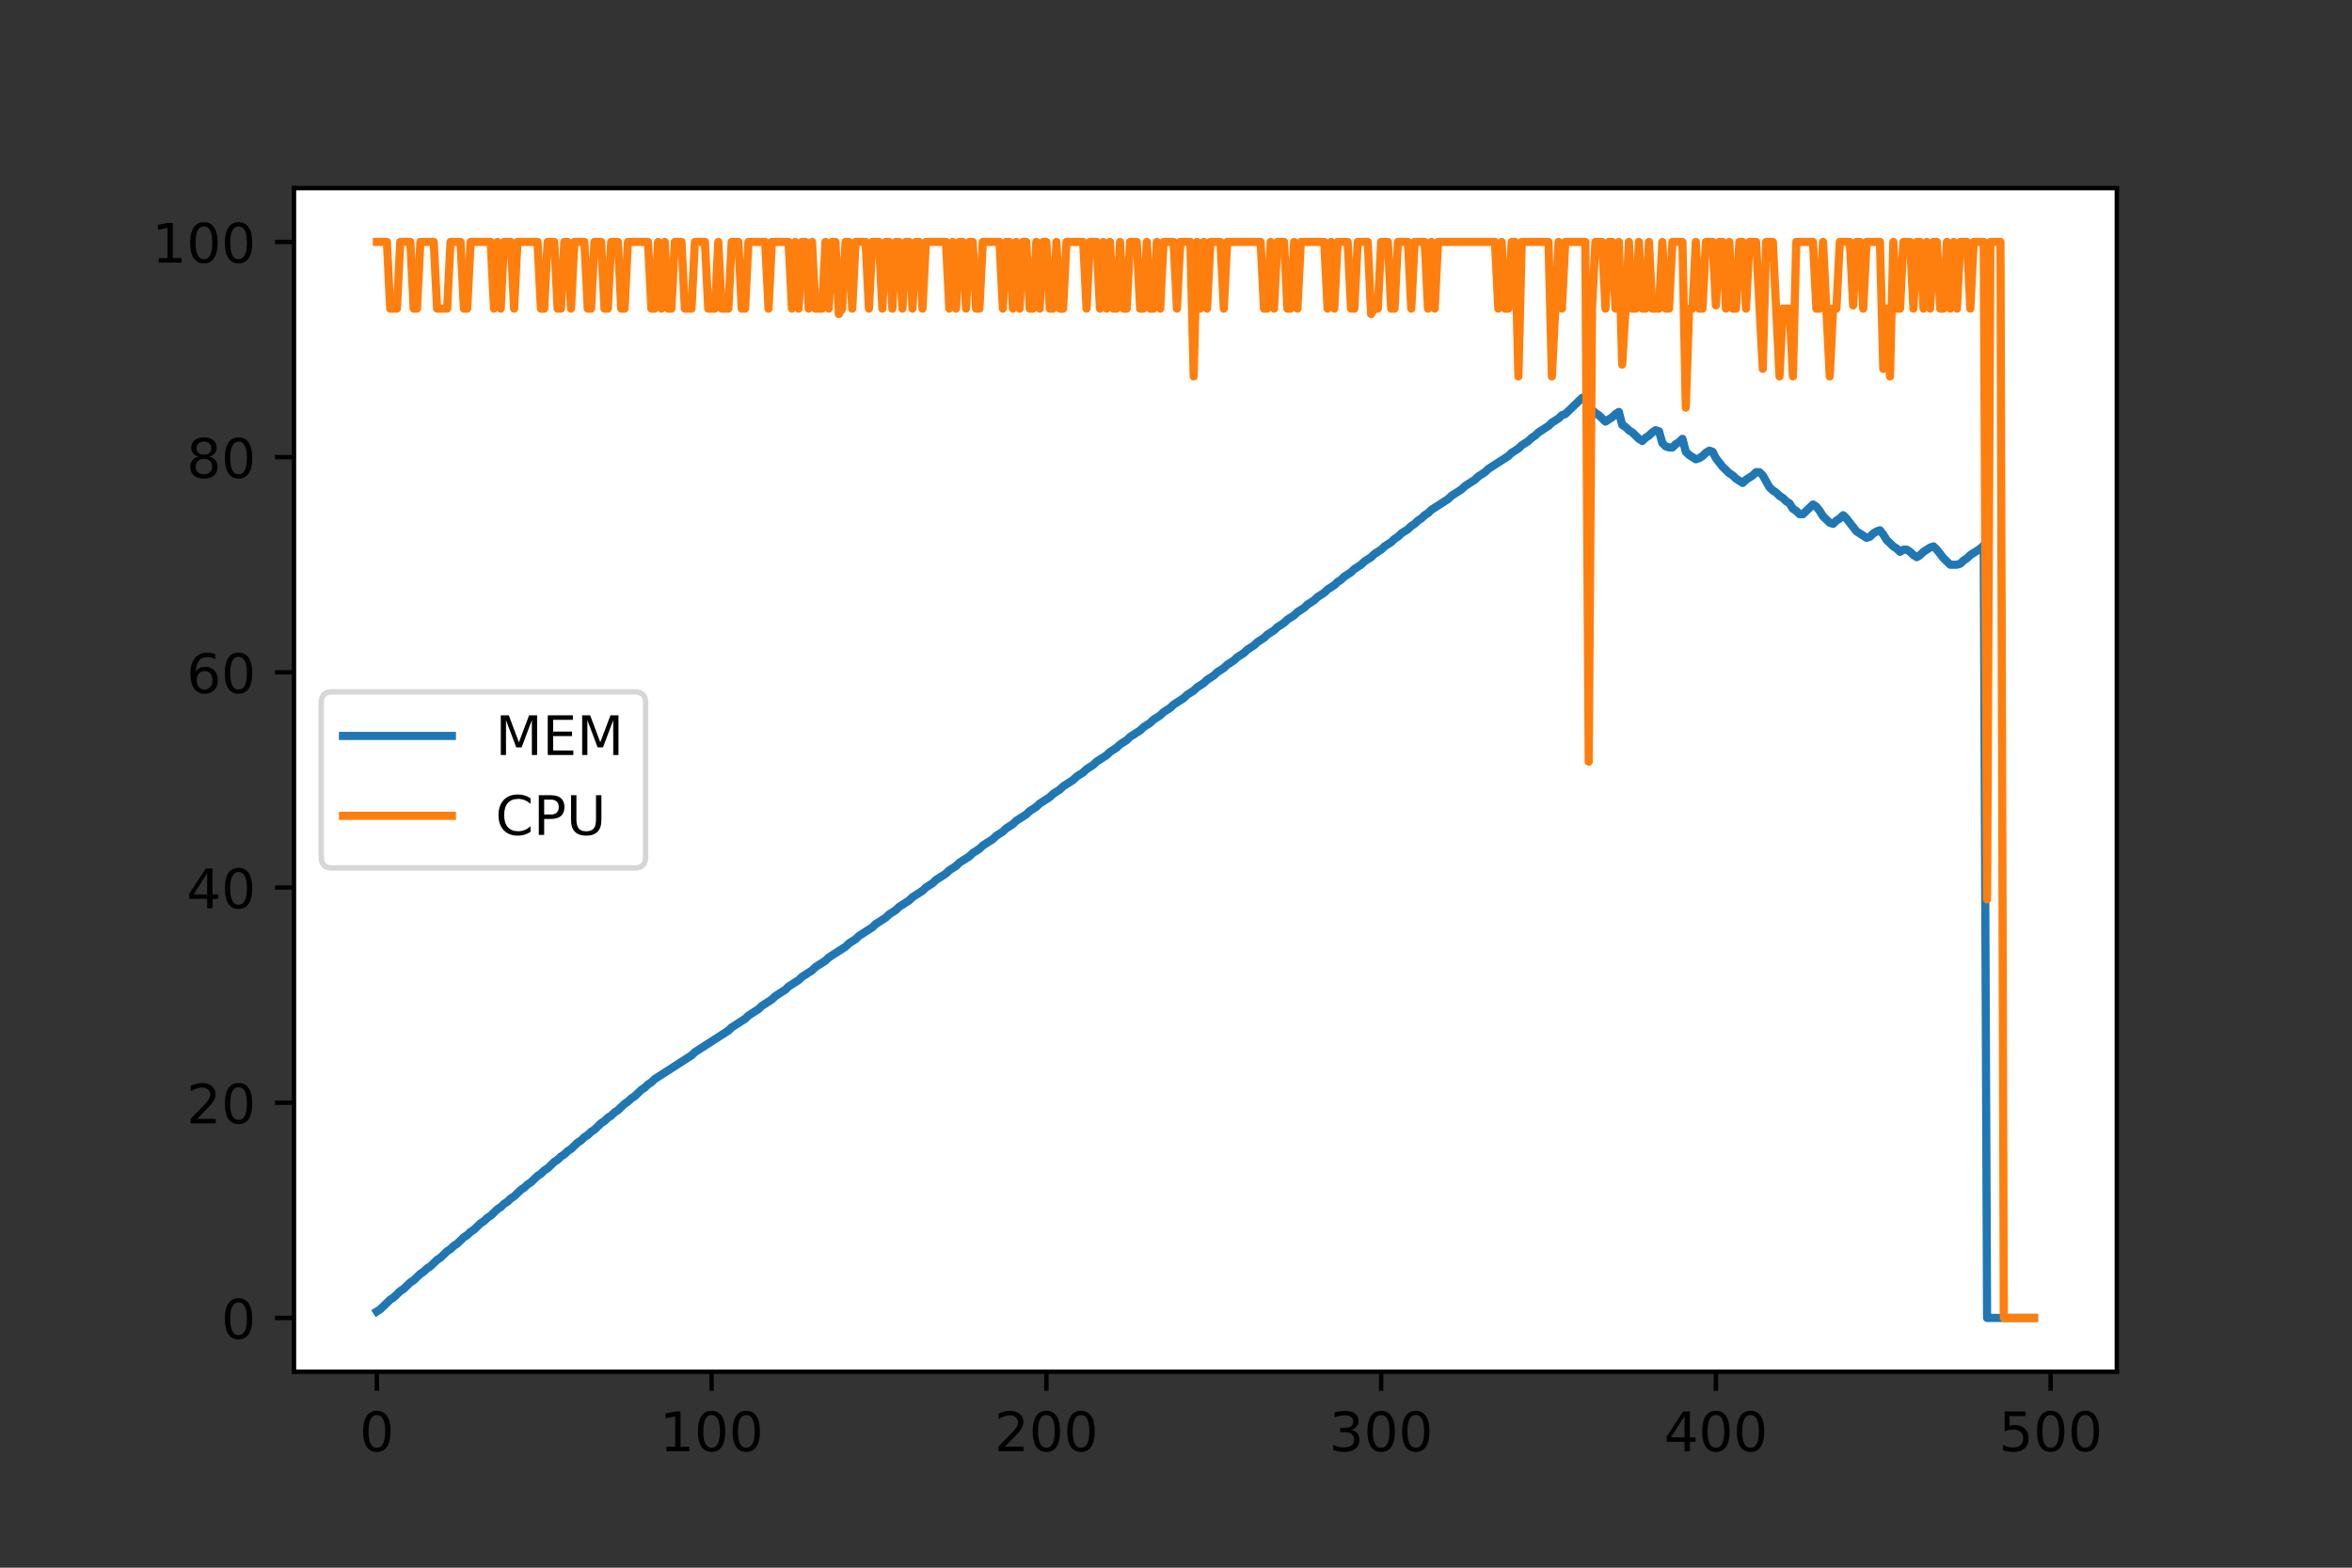 <?xml version="1.0" encoding="utf-8" standalone="no"?>
<!DOCTYPE svg PUBLIC "-//W3C//DTD SVG 1.1//EN"
  "http://www.w3.org/Graphics/SVG/1.1/DTD/svg11.dtd">
<!-- Created with matplotlib (https://matplotlib.org/) -->
<svg height="288pt" version="1.1" viewBox="0 0 432 288" width="432pt" xmlns="http://www.w3.org/2000/svg" xmlns:xlink="http://www.w3.org/1999/xlink">
 <rect x="0" y="0" width="432" height="288" fill="#333333" stroke="none"/>
 <defs>
  <style type="text/css">*{stroke-linecap:butt;stroke-linejoin:round;}</style>
 </defs>
 <g id="figure_1">
  <g id="patch_1">
   <path d="M 0 288 
L 432 288 
L 432 0 
L 0 0 
z
" style="fill:none;"/>
  </g>
  <g id="axes_1">
   <g id="patch_2">
    <path d="M 54 252 
L 388.8 252 
L 388.8 34.56 
L 54 34.56 
z
" style="fill:#ffffff;"/>
   </g>
   <g id="matplotlib.axis_1">
    <g id="xtick_1">
     <g id="line2d_1">
      <defs>
       <path d="M 0 0 
L 0 3.5 
" id="m079eec41ab" style="stroke:#000000;stroke-width:0.8;"/>
      </defs>
      <g>
       <use style="stroke:#000000;stroke-width:0.8;" x="69.218" xlink:href="#m079eec41ab" y="252"/>
      </g>
     </g>
     <g id="text_1">
      <!-- 0 -->
      <g transform="translate(66.037 266.598)scale(0.1 -0.1)">
       <defs>
        <path d="M 31.781 66.406 
Q 24.172 66.406 20.328 58.906 
Q 16.5 51.422 16.5 36.375 
Q 16.5 21.391 20.328 13.891 
Q 24.172 6.391 31.781 6.391 
Q 39.453 6.391 43.281 13.891 
Q 47.125 21.391 47.125 36.375 
Q 47.125 51.422 43.281 58.906 
Q 39.453 66.406 31.781 66.406 
z
M 31.781 74.219 
Q 44.047 74.219 50.516 64.516 
Q 56.984 54.828 56.984 36.375 
Q 56.984 17.969 50.516 8.266 
Q 44.047 -1.422 31.781 -1.422 
Q 19.531 -1.422 13.062 8.266 
Q 6.594 17.969 6.594 36.375 
Q 6.594 54.828 13.062 64.516 
Q 19.531 74.219 31.781 74.219 
z
" id="DejaVuSans-48"/>
       </defs>
       <use xlink:href="#DejaVuSans-48"/>
      </g>
     </g>
    </g>
    <g id="xtick_2">
     <g id="line2d_2">
      <g>
       <use style="stroke:#000000;stroke-width:0.8;" x="130.706" xlink:href="#m079eec41ab" y="252"/>
      </g>
     </g>
     <g id="text_2">
      <!-- 100 -->
      <g transform="translate(121.162 266.598)scale(0.1 -0.1)">
       <defs>
        <path d="M 12.406 8.297 
L 28.516 8.297 
L 28.516 63.922 
L 10.984 60.406 
L 10.984 69.391 
L 28.422 72.906 
L 38.281 72.906 
L 38.281 8.297 
L 54.391 8.297 
L 54.391 0 
L 12.406 0 
z
" id="DejaVuSans-49"/>
       </defs>
       <use xlink:href="#DejaVuSans-49"/>
       <use x="63.623" xlink:href="#DejaVuSans-48"/>
       <use x="127.246" xlink:href="#DejaVuSans-48"/>
      </g>
     </g>
    </g>
    <g id="xtick_3">
     <g id="line2d_3">
      <g>
       <use style="stroke:#000000;stroke-width:0.8;" x="192.193" xlink:href="#m079eec41ab" y="252"/>
      </g>
     </g>
     <g id="text_3">
      <!-- 200 -->
      <g transform="translate(182.65 266.598)scale(0.1 -0.1)">
       <defs>
        <path d="M 19.188 8.297 
L 53.609 8.297 
L 53.609 0 
L 7.328 0 
L 7.328 8.297 
Q 12.938 14.109 22.625 23.891 
Q 32.328 33.688 34.812 36.531 
Q 39.547 41.844 41.422 45.531 
Q 43.312 49.219 43.312 52.781 
Q 43.312 58.594 39.234 62.25 
Q 35.156 65.922 28.609 65.922 
Q 23.969 65.922 18.812 64.312 
Q 13.672 62.703 7.812 59.422 
L 7.812 69.391 
Q 13.766 71.781 18.938 73 
Q 24.125 74.219 28.422 74.219 
Q 39.75 74.219 46.484 68.547 
Q 53.219 62.891 53.219 53.422 
Q 53.219 48.922 51.531 44.891 
Q 49.859 40.875 45.406 35.406 
Q 44.188 33.984 37.641 27.219 
Q 31.109 20.453 19.188 8.297 
z
" id="DejaVuSans-50"/>
       </defs>
       <use xlink:href="#DejaVuSans-50"/>
       <use x="63.623" xlink:href="#DejaVuSans-48"/>
       <use x="127.246" xlink:href="#DejaVuSans-48"/>
      </g>
     </g>
    </g>
    <g id="xtick_4">
     <g id="line2d_4">
      <g>
       <use style="stroke:#000000;stroke-width:0.8;" x="253.681" xlink:href="#m079eec41ab" y="252"/>
      </g>
     </g>
     <g id="text_4">
      <!-- 300 -->
      <g transform="translate(244.137 266.598)scale(0.1 -0.1)">
       <defs>
        <path d="M 40.578 39.312 
Q 47.656 37.797 51.625 33 
Q 55.609 28.219 55.609 21.188 
Q 55.609 10.406 48.188 4.484 
Q 40.766 -1.422 27.094 -1.422 
Q 22.516 -1.422 17.656 -0.516 
Q 12.797 0.391 7.625 2.203 
L 7.625 11.719 
Q 11.719 9.328 16.594 8.109 
Q 21.484 6.891 26.812 6.891 
Q 36.078 6.891 40.938 10.547 
Q 45.797 14.203 45.797 21.188 
Q 45.797 27.641 41.281 31.266 
Q 36.766 34.906 28.719 34.906 
L 20.219 34.906 
L 20.219 43.016 
L 29.109 43.016 
Q 36.375 43.016 40.234 45.922 
Q 44.094 48.828 44.094 54.297 
Q 44.094 59.906 40.109 62.906 
Q 36.141 65.922 28.719 65.922 
Q 24.656 65.922 20.016 65.031 
Q 15.375 64.156 9.812 62.312 
L 9.812 71.094 
Q 15.438 72.656 20.344 73.438 
Q 25.25 74.219 29.594 74.219 
Q 40.828 74.219 47.359 69.109 
Q 53.906 64.016 53.906 55.328 
Q 53.906 49.266 50.438 45.094 
Q 46.969 40.922 40.578 39.312 
z
" id="DejaVuSans-51"/>
       </defs>
       <use xlink:href="#DejaVuSans-51"/>
       <use x="63.623" xlink:href="#DejaVuSans-48"/>
       <use x="127.246" xlink:href="#DejaVuSans-48"/>
      </g>
     </g>
    </g>
    <g id="xtick_5">
     <g id="line2d_5">
      <g>
       <use style="stroke:#000000;stroke-width:0.8;" x="315.169" xlink:href="#m079eec41ab" y="252"/>
      </g>
     </g>
     <g id="text_5">
      <!-- 400 -->
      <g transform="translate(305.625 266.598)scale(0.1 -0.1)">
       <defs>
        <path d="M 37.797 64.312 
L 12.891 25.391 
L 37.797 25.391 
z
M 35.203 72.906 
L 47.609 72.906 
L 47.609 25.391 
L 58.016 25.391 
L 58.016 17.188 
L 47.609 17.188 
L 47.609 0 
L 37.797 0 
L 37.797 17.188 
L 4.891 17.188 
L 4.891 26.703 
z
" id="DejaVuSans-52"/>
       </defs>
       <use xlink:href="#DejaVuSans-52"/>
       <use x="63.623" xlink:href="#DejaVuSans-48"/>
       <use x="127.246" xlink:href="#DejaVuSans-48"/>
      </g>
     </g>
    </g>
    <g id="xtick_6">
     <g id="line2d_6">
      <g>
       <use style="stroke:#000000;stroke-width:0.8;" x="376.656" xlink:href="#m079eec41ab" y="252"/>
      </g>
     </g>
     <g id="text_6">
      <!-- 500 -->
      <g transform="translate(367.112 266.598)scale(0.1 -0.1)">
       <defs>
        <path d="M 10.797 72.906 
L 49.516 72.906 
L 49.516 64.594 
L 19.828 64.594 
L 19.828 46.734 
Q 21.969 47.469 24.109 47.828 
Q 26.266 48.188 28.422 48.188 
Q 40.625 48.188 47.75 41.5 
Q 54.891 34.812 54.891 23.391 
Q 54.891 11.625 47.562 5.094 
Q 40.234 -1.422 26.906 -1.422 
Q 22.312 -1.422 17.547 -0.641 
Q 12.797 0.141 7.719 1.703 
L 7.719 11.625 
Q 12.109 9.234 16.797 8.062 
Q 21.484 6.891 26.703 6.891 
Q 35.156 6.891 40.078 11.328 
Q 45.016 15.766 45.016 23.391 
Q 45.016 31 40.078 35.438 
Q 35.156 39.891 26.703 39.891 
Q 22.75 39.891 18.812 39.016 
Q 14.891 38.141 10.797 36.281 
z
" id="DejaVuSans-53"/>
       </defs>
       <use xlink:href="#DejaVuSans-53"/>
       <use x="63.623" xlink:href="#DejaVuSans-48"/>
       <use x="127.246" xlink:href="#DejaVuSans-48"/>
      </g>
     </g>
    </g>
   </g>
   <g id="matplotlib.axis_2">
    <g id="ytick_1">
     <g id="line2d_7">
      <defs>
       <path d="M 0 0 
L -3.5 0 
" id="ma831589bd1" style="stroke:#000000;stroke-width:0.8;"/>
      </defs>
      <g>
       <use style="stroke:#000000;stroke-width:0.8;" x="54" xlink:href="#ma831589bd1" y="242.116"/>
      </g>
     </g>
     <g id="text_7">
      <!-- 0 -->
      <g transform="translate(40.638 245.916)scale(0.1 -0.1)">
       <use xlink:href="#DejaVuSans-48"/>
      </g>
     </g>
    </g>
    <g id="ytick_2">
     <g id="line2d_8">
      <g>
       <use style="stroke:#000000;stroke-width:0.8;" x="54" xlink:href="#ma831589bd1" y="202.582"/>
      </g>
     </g>
     <g id="text_8">
      <!-- 20 -->
      <g transform="translate(34.275 206.381)scale(0.1 -0.1)">
       <use xlink:href="#DejaVuSans-50"/>
       <use x="63.623" xlink:href="#DejaVuSans-48"/>
      </g>
     </g>
    </g>
    <g id="ytick_3">
     <g id="line2d_9">
      <g>
       <use style="stroke:#000000;stroke-width:0.8;" x="54" xlink:href="#ma831589bd1" y="163.047"/>
      </g>
     </g>
     <g id="text_9">
      <!-- 40 -->
      <g transform="translate(34.275 166.846)scale(0.1 -0.1)">
       <use xlink:href="#DejaVuSans-52"/>
       <use x="63.623" xlink:href="#DejaVuSans-48"/>
      </g>
     </g>
    </g>
    <g id="ytick_4">
     <g id="line2d_10">
      <g>
       <use style="stroke:#000000;stroke-width:0.8;" x="54" xlink:href="#ma831589bd1" y="123.513"/>
      </g>
     </g>
     <g id="text_10">
      <!-- 60 -->
      <g transform="translate(34.275 127.312)scale(0.1 -0.1)">
       <defs>
        <path d="M 33.016 40.375 
Q 26.375 40.375 22.484 35.828 
Q 18.609 31.297 18.609 23.391 
Q 18.609 15.531 22.484 10.953 
Q 26.375 6.391 33.016 6.391 
Q 39.656 6.391 43.531 10.953 
Q 47.406 15.531 47.406 23.391 
Q 47.406 31.297 43.531 35.828 
Q 39.656 40.375 33.016 40.375 
z
M 52.594 71.297 
L 52.594 62.312 
Q 48.875 64.062 45.094 64.984 
Q 41.312 65.922 37.594 65.922 
Q 27.828 65.922 22.672 59.328 
Q 17.531 52.734 16.797 39.406 
Q 19.672 43.656 24.016 45.922 
Q 28.375 48.188 33.594 48.188 
Q 44.578 48.188 50.953 41.516 
Q 57.328 34.859 57.328 23.391 
Q 57.328 12.156 50.688 5.359 
Q 44.047 -1.422 33.016 -1.422 
Q 20.359 -1.422 13.672 8.266 
Q 6.984 17.969 6.984 36.375 
Q 6.984 53.656 15.188 63.938 
Q 23.391 74.219 37.203 74.219 
Q 40.922 74.219 44.703 73.484 
Q 48.484 72.75 52.594 71.297 
z
" id="DejaVuSans-54"/>
       </defs>
       <use xlink:href="#DejaVuSans-54"/>
       <use x="63.623" xlink:href="#DejaVuSans-48"/>
      </g>
     </g>
    </g>
    <g id="ytick_5">
     <g id="line2d_11">
      <g>
       <use style="stroke:#000000;stroke-width:0.8;" x="54" xlink:href="#ma831589bd1" y="83.978"/>
      </g>
     </g>
     <g id="text_11">
      <!-- 80 -->
      <g transform="translate(34.275 87.777)scale(0.1 -0.1)">
       <defs>
        <path d="M 31.781 34.625 
Q 24.75 34.625 20.719 30.859 
Q 16.703 27.094 16.703 20.516 
Q 16.703 13.922 20.719 10.156 
Q 24.75 6.391 31.781 6.391 
Q 38.812 6.391 42.859 10.172 
Q 46.922 13.969 46.922 20.516 
Q 46.922 27.094 42.891 30.859 
Q 38.875 34.625 31.781 34.625 
z
M 21.922 38.812 
Q 15.578 40.375 12.031 44.719 
Q 8.5 49.078 8.5 55.328 
Q 8.5 64.062 14.719 69.141 
Q 20.953 74.219 31.781 74.219 
Q 42.672 74.219 48.875 69.141 
Q 55.078 64.062 55.078 55.328 
Q 55.078 49.078 51.531 44.719 
Q 48 40.375 41.703 38.812 
Q 48.828 37.156 52.797 32.312 
Q 56.781 27.484 56.781 20.516 
Q 56.781 9.906 50.312 4.234 
Q 43.844 -1.422 31.781 -1.422 
Q 19.734 -1.422 13.25 4.234 
Q 6.781 9.906 6.781 20.516 
Q 6.781 27.484 10.781 32.312 
Q 14.797 37.156 21.922 38.812 
z
M 18.312 54.391 
Q 18.312 48.734 21.844 45.562 
Q 25.391 42.391 31.781 42.391 
Q 38.141 42.391 41.719 45.562 
Q 45.312 48.734 45.312 54.391 
Q 45.312 60.062 41.719 63.234 
Q 38.141 66.406 31.781 66.406 
Q 25.391 66.406 21.844 63.234 
Q 18.312 60.062 18.312 54.391 
z
" id="DejaVuSans-56"/>
       </defs>
       <use xlink:href="#DejaVuSans-56"/>
       <use x="63.623" xlink:href="#DejaVuSans-48"/>
      </g>
     </g>
    </g>
    <g id="ytick_6">
     <g id="line2d_12">
      <g>
       <use style="stroke:#000000;stroke-width:0.8;" x="54" xlink:href="#ma831589bd1" y="44.444"/>
      </g>
     </g>
     <g id="text_12">
      <!-- 100 -->
      <g transform="translate(27.913 48.243)scale(0.1 -0.1)">
       <use xlink:href="#DejaVuSans-49"/>
       <use x="63.623" xlink:href="#DejaVuSans-48"/>
       <use x="127.246" xlink:href="#DejaVuSans-48"/>
      </g>
     </g>
    </g>
   </g>
   <g id="line2d_13">
    <path clip-path="url(#p8e8665c0b6)" d="M 69.218 240.93 
L 69.833 240.535 
L 71.678 238.756 
L 72.293 238.361 
L 73.522 237.175 
L 74.137 236.779 
L 75.367 235.593 
L 75.982 235.198 
L 77.212 234.012 
L 77.826 233.616 
L 78.441 233.023 
L 79.056 232.628 
L 80.286 231.442 
L 80.901 231.047 
L 82.131 229.861 
L 82.745 229.465 
L 83.36 228.872 
L 83.975 228.477 
L 85.205 227.291 
L 85.82 226.896 
L 86.435 226.303 
L 87.05 225.907 
L 88.279 224.721 
L 88.894 224.326 
L 89.509 223.733 
L 90.124 223.337 
L 91.354 222.151 
L 91.969 221.756 
L 92.583 221.163 
L 93.198 220.768 
L 93.813 220.175 
L 94.428 219.779 
L 95.658 218.593 
L 96.273 218.198 
L 96.888 217.605 
L 97.502 217.21 
L 98.732 216.024 
L 99.347 215.628 
L 99.962 215.035 
L 100.577 214.64 
L 101.807 213.454 
L 102.421 213.058 
L 103.036 212.465 
L 103.651 212.07 
L 104.266 211.477 
L 104.881 211.082 
L 106.111 209.896 
L 106.726 209.5 
L 107.34 208.907 
L 107.955 208.512 
L 108.57 207.919 
L 109.185 207.524 
L 110.415 206.338 
L 111.03 205.942 
L 111.645 205.349 
L 112.26 204.954 
L 112.874 204.361 
L 113.489 203.966 
L 114.719 202.779 
L 115.334 202.384 
L 115.949 201.791 
L 116.564 201.396 
L 117.793 200.21 
L 118.408 199.814 
L 119.023 199.221 
L 119.638 198.826 
L 120.253 198.233 
L 127.017 193.884 
L 127.631 193.291 
L 133.78 189.338 
L 134.395 188.745 
L 136.855 187.163 
L 137.469 186.57 
L 139.314 185.384 
L 139.929 184.791 
L 141.774 183.605 
L 142.388 183.012 
L 144.233 181.826 
L 144.848 181.233 
L 146.693 180.047 
L 147.307 179.454 
L 149.152 178.268 
L 149.767 177.675 
L 151.612 176.489 
L 152.226 175.896 
L 155.301 173.919 
L 155.916 173.326 
L 157.145 172.536 
L 157.76 171.943 
L 160.22 170.361 
L 160.835 169.768 
L 162.679 168.582 
L 163.294 167.989 
L 164.524 167.198 
L 165.139 166.605 
L 166.983 165.419 
L 167.598 164.826 
L 169.443 163.64 
L 170.058 163.047 
L 171.288 162.257 
L 171.902 161.664 
L 173.747 160.478 
L 174.362 159.885 
L 175.592 159.094 
L 176.207 158.501 
L 178.051 157.315 
L 178.666 156.722 
L 179.896 155.931 
L 180.511 155.338 
L 182.355 154.152 
L 182.97 153.559 
L 184.2 152.768 
L 184.815 152.175 
L 186.045 151.385 
L 186.66 150.792 
L 188.504 149.606 
L 189.119 149.013 
L 190.349 148.222 
L 190.964 147.629 
L 192.808 146.443 
L 193.423 145.85 
L 194.653 145.059 
L 195.268 144.466 
L 197.112 143.28 
L 197.727 142.687 
L 198.957 141.896 
L 199.572 141.303 
L 200.802 140.513 
L 201.417 139.92 
L 203.261 138.734 
L 203.876 138.141 
L 205.106 137.35 
L 205.721 136.757 
L 206.95 135.966 
L 207.565 135.373 
L 209.41 134.187 
L 210.025 133.594 
L 211.255 132.803 
L 211.869 132.21 
L 213.099 131.42 
L 213.714 130.827 
L 214.944 130.036 
L 215.559 129.443 
L 217.403 128.257 
L 218.018 127.664 
L 219.248 126.873 
L 219.863 126.28 
L 221.093 125.489 
L 221.707 124.896 
L 222.937 124.106 
L 223.552 123.513 
L 224.782 122.722 
L 225.397 122.129 
L 226.626 121.338 
L 227.241 120.745 
L 228.471 119.955 
L 229.086 119.362 
L 230.316 118.571 
L 230.931 117.978 
L 232.16 117.187 
L 232.775 116.594 
L 234.005 115.803 
L 234.62 115.21 
L 235.85 114.42 
L 236.464 113.827 
L 237.694 113.036 
L 238.309 112.443 
L 239.539 111.652 
L 240.154 111.059 
L 241.383 110.269 
L 241.998 109.676 
L 243.228 108.885 
L 243.843 108.292 
L 245.073 107.501 
L 245.688 106.908 
L 246.302 106.513 
L 246.917 105.92 
L 248.147 105.129 
L 248.762 104.536 
L 249.992 103.745 
L 250.607 103.152 
L 251.836 102.362 
L 252.451 101.769 
L 253.681 100.978 
L 254.296 100.385 
L 255.526 99.594 
L 256.14 99.001 
L 256.755 98.606 
L 257.37 98.013 
L 258.6 97.222 
L 259.215 96.629 
L 259.83 96.234 
L 260.445 95.641 
L 261.06 95.246 
L 261.674 94.653 
L 262.289 94.257 
L 262.904 93.664 
L 265.979 91.687 
L 266.593 91.094 
L 268.438 89.908 
L 269.053 89.315 
L 270.898 88.129 
L 271.512 87.536 
L 272.742 86.746 
L 273.357 86.153 
L 277.046 83.781 
L 277.661 83.187 
L 278.891 82.397 
L 279.506 81.804 
L 280.736 81.013 
L 281.35 80.42 
L 281.965 80.025 
L 282.58 79.432 
L 284.425 78.246 
L 285.04 77.653 
L 286.269 76.862 
L 286.884 76.269 
L 287.499 76.071 
L 290.574 73.106 
L 291.188 72.909 
L 291.803 74.885 
L 292.418 75.281 
L 293.033 75.874 
L 293.648 76.269 
L 294.878 77.455 
L 296.107 76.664 
L 296.722 76.071 
L 297.337 75.676 
L 297.952 78.048 
L 298.567 78.443 
L 299.182 79.036 
L 299.797 79.432 
L 301.026 80.618 
L 301.641 81.013 
L 302.256 80.42 
L 302.871 80.025 
L 303.486 79.432 
L 304.101 79.036 
L 304.716 79.234 
L 305.331 81.408 
L 305.945 82.001 
L 306.56 82.199 
L 307.175 82.199 
L 307.79 81.606 
L 308.405 81.211 
L 309.02 80.618 
L 309.635 82.99 
L 310.25 83.583 
L 311.479 84.374 
L 312.094 84.176 
L 312.709 83.781 
L 313.324 83.187 
L 313.939 82.792 
L 314.554 82.99 
L 315.169 84.176 
L 316.398 85.757 
L 317.628 86.943 
L 318.243 87.339 
L 318.858 87.932 
L 320.088 88.722 
L 320.702 88.129 
L 321.932 87.339 
L 322.547 86.746 
L 323.162 86.746 
L 323.777 87.339 
L 325.007 89.513 
L 325.621 90.106 
L 326.236 90.501 
L 326.851 91.094 
L 327.466 91.49 
L 328.081 92.083 
L 328.696 92.478 
L 329.311 93.466 
L 329.926 93.862 
L 330.54 94.455 
L 331.155 94.455 
L 333 92.676 
L 333.615 93.071 
L 334.23 93.862 
L 334.845 94.85 
L 336.074 96.036 
L 336.689 96.234 
L 337.304 95.641 
L 337.919 95.246 
L 338.534 94.653 
L 339.149 95.246 
L 340.993 97.618 
L 342.838 98.804 
L 343.453 98.606 
L 344.068 98.013 
L 344.683 97.618 
L 345.298 97.42 
L 345.912 98.211 
L 346.527 99.199 
L 347.757 100.385 
L 348.372 100.78 
L 348.987 101.373 
L 349.602 100.978 
L 350.217 100.978 
L 350.831 101.373 
L 351.446 101.966 
L 352.061 102.362 
L 352.676 101.966 
L 353.291 101.373 
L 354.521 100.583 
L 355.136 100.385 
L 355.75 100.978 
L 356.98 102.559 
L 358.21 103.745 
L 359.44 103.745 
L 360.055 103.548 
L 360.669 102.955 
L 361.284 102.559 
L 361.899 101.966 
L 363.744 100.78 
L 364.359 100.187 
L 364.974 242.116 
L 373.582 242.116 
L 373.582 242.116 
" style="fill:none;stroke:#1f77b4;stroke-linecap:square;stroke-width:1.5;"/>
   </g>
   <g id="line2d_14">
    <path clip-path="url(#p8e8665c0b6)" d="M 69.218 44.444 
L 71.063 44.444 
L 71.678 56.699 
L 72.907 56.699 
L 73.522 44.444 
L 75.367 44.444 
L 75.982 56.699 
L 76.597 56.699 
L 77.212 44.444 
L 79.671 44.444 
L 80.286 56.699 
L 82.131 56.699 
L 82.745 44.444 
L 84.59 44.444 
L 85.205 56.699 
L 85.82 56.699 
L 86.435 44.444 
L 90.124 44.444 
L 90.739 56.699 
L 91.354 44.444 
L 91.969 56.699 
L 92.583 44.444 
L 93.813 44.444 
L 94.428 56.699 
L 95.043 44.444 
L 98.732 44.444 
L 99.347 56.699 
L 99.962 56.699 
L 100.577 44.444 
L 101.807 44.444 
L 102.421 56.699 
L 103.036 56.699 
L 103.651 44.444 
L 104.266 44.444 
L 104.881 56.699 
L 105.496 44.444 
L 107.34 44.444 
L 107.955 56.699 
L 108.57 56.699 
L 109.185 44.444 
L 110.415 44.444 
L 111.03 56.699 
L 111.645 56.699 
L 112.26 44.444 
L 113.489 44.444 
L 114.104 56.699 
L 114.719 56.699 
L 115.334 44.444 
L 119.023 44.444 
L 119.638 56.699 
L 120.253 56.699 
L 120.868 44.444 
L 121.483 56.699 
L 122.098 44.444 
L 122.712 56.699 
L 123.327 56.699 
L 123.942 44.444 
L 125.172 44.444 
L 125.787 56.699 
L 127.017 56.699 
L 127.631 44.444 
L 129.476 44.444 
L 130.091 56.699 
L 131.321 56.699 
L 131.936 44.444 
L 132.55 56.699 
L 133.78 56.699 
L 134.395 44.444 
L 135.625 44.444 
L 136.24 56.699 
L 136.855 56.699 
L 137.469 44.444 
L 140.544 44.444 
L 141.159 56.699 
L 141.774 44.444 
L 144.848 44.444 
L 145.463 56.699 
L 146.078 44.444 
L 146.693 56.699 
L 147.307 44.444 
L 147.922 44.444 
L 148.537 56.699 
L 149.152 44.444 
L 149.767 56.699 
L 150.997 56.699 
L 151.612 44.444 
L 152.226 56.699 
L 152.841 44.444 
L 153.456 44.444 
L 154.071 57.688 
L 154.686 56.699 
L 155.301 44.444 
L 155.916 44.444 
L 156.531 56.699 
L 157.145 44.444 
L 158.99 44.444 
L 159.605 56.699 
L 160.22 44.444 
L 161.45 44.444 
L 162.064 56.699 
L 162.679 44.444 
L 163.294 44.444 
L 163.909 56.699 
L 164.524 44.444 
L 165.139 44.444 
L 165.754 56.699 
L 166.369 44.444 
L 166.983 44.444 
L 167.598 56.699 
L 168.213 44.444 
L 168.828 44.444 
L 169.443 56.699 
L 170.058 44.444 
L 173.747 44.444 
L 174.362 56.699 
L 174.977 44.444 
L 175.592 56.699 
L 176.207 44.444 
L 176.821 44.444 
L 177.436 56.699 
L 178.051 44.444 
L 178.666 44.444 
L 179.281 56.699 
L 179.896 56.699 
L 180.511 44.444 
L 183.585 44.444 
L 184.2 56.699 
L 184.815 44.444 
L 185.43 44.444 
L 186.045 56.699 
L 186.66 44.444 
L 187.274 56.699 
L 187.889 44.444 
L 188.504 44.444 
L 189.119 56.699 
L 189.734 56.699 
L 190.349 44.444 
L 190.964 56.699 
L 191.579 44.444 
L 192.193 44.444 
L 192.808 56.699 
L 193.423 56.699 
L 194.038 44.444 
L 194.653 56.699 
L 195.268 56.699 
L 195.883 44.444 
L 198.957 44.444 
L 199.572 56.699 
L 200.187 44.444 
L 201.417 44.444 
L 202.031 56.699 
L 202.646 44.444 
L 203.261 56.699 
L 203.876 44.444 
L 204.491 56.699 
L 205.106 56.699 
L 205.721 44.444 
L 206.336 56.699 
L 206.95 56.699 
L 207.565 44.444 
L 208.795 44.444 
L 209.41 56.699 
L 210.025 56.699 
L 210.64 44.444 
L 211.255 56.699 
L 211.869 56.699 
L 212.484 44.444 
L 213.099 56.699 
L 213.714 44.444 
L 215.559 44.444 
L 216.174 56.699 
L 216.788 44.444 
L 218.633 44.444 
L 219.248 69.153 
L 219.863 44.444 
L 220.478 56.699 
L 221.093 44.444 
L 221.707 56.699 
L 222.322 44.444 
L 224.167 44.444 
L 224.782 56.699 
L 225.397 44.444 
L 231.545 44.444 
L 232.16 56.699 
L 232.775 56.699 
L 233.39 44.444 
L 234.005 56.699 
L 234.62 44.444 
L 235.85 44.444 
L 236.464 56.699 
L 237.079 56.699 
L 237.694 44.444 
L 238.309 56.699 
L 238.924 44.444 
L 243.228 44.444 
L 243.843 56.699 
L 244.458 44.444 
L 245.073 56.699 
L 245.688 44.444 
L 247.532 44.444 
L 248.147 56.699 
L 248.762 56.699 
L 249.377 44.444 
L 251.221 44.444 
L 251.836 57.688 
L 252.451 56.699 
L 253.066 56.699 
L 253.681 44.444 
L 254.911 44.444 
L 255.526 56.699 
L 256.14 56.699 
L 256.755 44.444 
L 258.6 44.444 
L 259.215 56.699 
L 259.83 44.444 
L 261.674 44.444 
L 262.289 56.699 
L 262.904 44.444 
L 263.519 56.699 
L 264.134 44.444 
L 274.587 44.444 
L 275.202 56.699 
L 275.817 44.444 
L 276.431 56.699 
L 277.046 56.699 
L 277.661 44.444 
L 278.276 44.444 
L 278.891 69.153 
L 279.506 44.444 
L 284.425 44.444 
L 285.04 69.153 
L 286.269 44.444 
L 286.884 56.699 
L 287.499 44.444 
L 291.188 44.444 
L 291.803 139.92 
L 292.418 56.699 
L 293.033 44.444 
L 294.263 44.444 
L 294.878 56.699 
L 295.493 44.444 
L 296.107 44.444 
L 296.722 56.699 
L 297.337 44.444 
L 297.952 66.978 
L 298.567 56.699 
L 299.182 44.444 
L 299.797 56.699 
L 300.412 56.699 
L 301.026 44.444 
L 301.641 56.699 
L 302.256 56.699 
L 302.871 44.444 
L 303.486 56.699 
L 304.716 56.699 
L 305.331 44.444 
L 305.945 56.699 
L 306.56 56.699 
L 307.175 44.444 
L 309.02 44.444 
L 309.635 74.885 
L 310.25 56.699 
L 310.864 56.699 
L 311.479 44.444 
L 312.094 56.699 
L 312.709 56.699 
L 313.324 44.444 
L 314.554 44.444 
L 315.169 56.106 
L 315.783 44.444 
L 316.398 44.444 
L 317.013 56.699 
L 317.628 44.444 
L 318.243 56.699 
L 318.858 56.699 
L 319.473 44.444 
L 320.088 44.444 
L 320.702 56.699 
L 321.317 44.444 
L 322.547 44.444 
L 323.777 67.769 
L 324.392 44.444 
L 325.621 44.444 
L 326.851 69.153 
L 327.466 56.699 
L 328.696 56.699 
L 329.311 69.153 
L 329.926 44.444 
L 333 44.444 
L 333.615 56.699 
L 334.23 56.699 
L 334.845 44.444 
L 336.074 69.153 
L 336.689 56.699 
L 337.304 56.699 
L 337.919 44.444 
L 339.764 44.444 
L 340.379 56.106 
L 340.993 44.444 
L 341.608 44.444 
L 342.223 56.699 
L 342.838 44.444 
L 345.298 44.444 
L 345.912 67.769 
L 346.527 56.699 
L 347.142 69.153 
L 347.757 44.444 
L 348.372 56.699 
L 348.987 56.699 
L 349.602 44.444 
L 350.831 44.444 
L 351.446 56.699 
L 352.061 44.444 
L 352.676 44.444 
L 353.291 56.699 
L 353.906 44.444 
L 354.521 56.699 
L 355.136 44.444 
L 355.75 44.444 
L 356.365 56.699 
L 356.98 56.699 
L 357.595 44.444 
L 358.21 56.699 
L 358.825 44.444 
L 359.44 56.699 
L 360.055 44.444 
L 361.284 44.444 
L 361.899 56.699 
L 362.514 44.444 
L 364.359 44.444 
L 364.974 165.222 
L 365.588 44.444 
L 367.433 44.444 
L 368.048 242.116 
L 373.582 242.116 
L 373.582 242.116 
" style="fill:none;stroke:#ff7f0e;stroke-linecap:square;stroke-width:1.5;"/>
   </g>
   <g id="patch_3">
    <path d="M 54 252 
L 54 34.56 
" style="fill:none;stroke:#000000;stroke-linecap:square;stroke-linejoin:miter;stroke-width:0.8;"/>
   </g>
   <g id="patch_4">
    <path d="M 388.8 252 
L 388.8 34.56 
" style="fill:none;stroke:#000000;stroke-linecap:square;stroke-linejoin:miter;stroke-width:0.8;"/>
   </g>
   <g id="patch_5">
    <path d="M 54 252 
L 388.8 252 
" style="fill:none;stroke:#000000;stroke-linecap:square;stroke-linejoin:miter;stroke-width:0.8;"/>
   </g>
   <g id="patch_6">
    <path d="M 54 34.56 
L 388.8 34.56 
" style="fill:none;stroke:#000000;stroke-linecap:square;stroke-linejoin:miter;stroke-width:0.8;"/>
   </g>
   <g id="legend_1">
    <g id="patch_7">
     <path d="M 61 159.458 
L 116.575 159.458 
Q 118.575 159.458 118.575 157.458 
L 118.575 129.102 
Q 118.575 127.102 116.575 127.102 
L 61 127.102 
Q 59 127.102 59 129.102 
L 59 157.458 
Q 59 159.458 61 159.458 
z
" style="fill:#ffffff;opacity:0.8;stroke:#cccccc;stroke-linejoin:miter;"/>
    </g>
    <g id="line2d_15">
     <path d="M 63 135.2 
L 83 135.2 
" style="fill:none;stroke:#1f77b4;stroke-linecap:square;stroke-width:1.5;"/>
    </g>
    <g id="line2d_16"/>
    <g id="text_13">
     <!-- MEM -->
     <g transform="translate(91 138.7)scale(0.1 -0.1)">
      <defs>
       <path d="M 9.812 72.906 
L 24.516 72.906 
L 43.109 23.297 
L 61.812 72.906 
L 76.516 72.906 
L 76.516 0 
L 66.891 0 
L 66.891 64.016 
L 48.094 14.016 
L 38.188 14.016 
L 19.391 64.016 
L 19.391 0 
L 9.812 0 
z
" id="DejaVuSans-77"/>
       <path d="M 9.812 72.906 
L 55.906 72.906 
L 55.906 64.594 
L 19.672 64.594 
L 19.672 43.016 
L 54.391 43.016 
L 54.391 34.719 
L 19.672 34.719 
L 19.672 8.297 
L 56.781 8.297 
L 56.781 0 
L 9.812 0 
z
" id="DejaVuSans-69"/>
      </defs>
      <use xlink:href="#DejaVuSans-77"/>
      <use x="86.279" xlink:href="#DejaVuSans-69"/>
      <use x="149.463" xlink:href="#DejaVuSans-77"/>
     </g>
    </g>
    <g id="line2d_17">
     <path d="M 63 149.878 
L 83 149.878 
" style="fill:none;stroke:#ff7f0e;stroke-linecap:square;stroke-width:1.5;"/>
    </g>
    <g id="line2d_18"/>
    <g id="text_14">
     <!-- CPU -->
     <g transform="translate(91 153.378)scale(0.1 -0.1)">
      <defs>
       <path d="M 64.406 67.281 
L 64.406 56.891 
Q 59.422 61.531 53.781 63.812 
Q 48.141 66.109 41.797 66.109 
Q 29.297 66.109 22.656 58.469 
Q 16.016 50.828 16.016 36.375 
Q 16.016 21.969 22.656 14.328 
Q 29.297 6.688 41.797 6.688 
Q 48.141 6.688 53.781 8.984 
Q 59.422 11.281 64.406 15.922 
L 64.406 5.609 
Q 59.234 2.094 53.438 0.328 
Q 47.656 -1.422 41.219 -1.422 
Q 24.656 -1.422 15.125 8.703 
Q 5.609 18.844 5.609 36.375 
Q 5.609 53.953 15.125 64.078 
Q 24.656 74.219 41.219 74.219 
Q 47.75 74.219 53.531 72.484 
Q 59.328 70.75 64.406 67.281 
z
" id="DejaVuSans-67"/>
       <path d="M 19.672 64.797 
L 19.672 37.406 
L 32.078 37.406 
Q 38.969 37.406 42.719 40.969 
Q 46.484 44.531 46.484 51.125 
Q 46.484 57.672 42.719 61.234 
Q 38.969 64.797 32.078 64.797 
z
M 9.812 72.906 
L 32.078 72.906 
Q 44.344 72.906 50.609 67.359 
Q 56.891 61.812 56.891 51.125 
Q 56.891 40.328 50.609 34.812 
Q 44.344 29.297 32.078 29.297 
L 19.672 29.297 
L 19.672 0 
L 9.812 0 
z
" id="DejaVuSans-80"/>
       <path d="M 8.688 72.906 
L 18.609 72.906 
L 18.609 28.609 
Q 18.609 16.891 22.844 11.734 
Q 27.094 6.594 36.625 6.594 
Q 46.094 6.594 50.344 11.734 
Q 54.594 16.891 54.594 28.609 
L 54.594 72.906 
L 64.5 72.906 
L 64.5 27.391 
Q 64.5 13.141 57.438 5.859 
Q 50.391 -1.422 36.625 -1.422 
Q 22.797 -1.422 15.734 5.859 
Q 8.688 13.141 8.688 27.391 
z
" id="DejaVuSans-85"/>
      </defs>
      <use xlink:href="#DejaVuSans-67"/>
      <use x="69.824" xlink:href="#DejaVuSans-80"/>
      <use x="130.127" xlink:href="#DejaVuSans-85"/>
     </g>
    </g>
   </g>
  </g>
 </g>
 <defs>
  <clipPath id="p8e8665c0b6">
   <rect height="217.44" width="334.8" x="54" y="34.56"/>
  </clipPath>
 </defs>
</svg>
